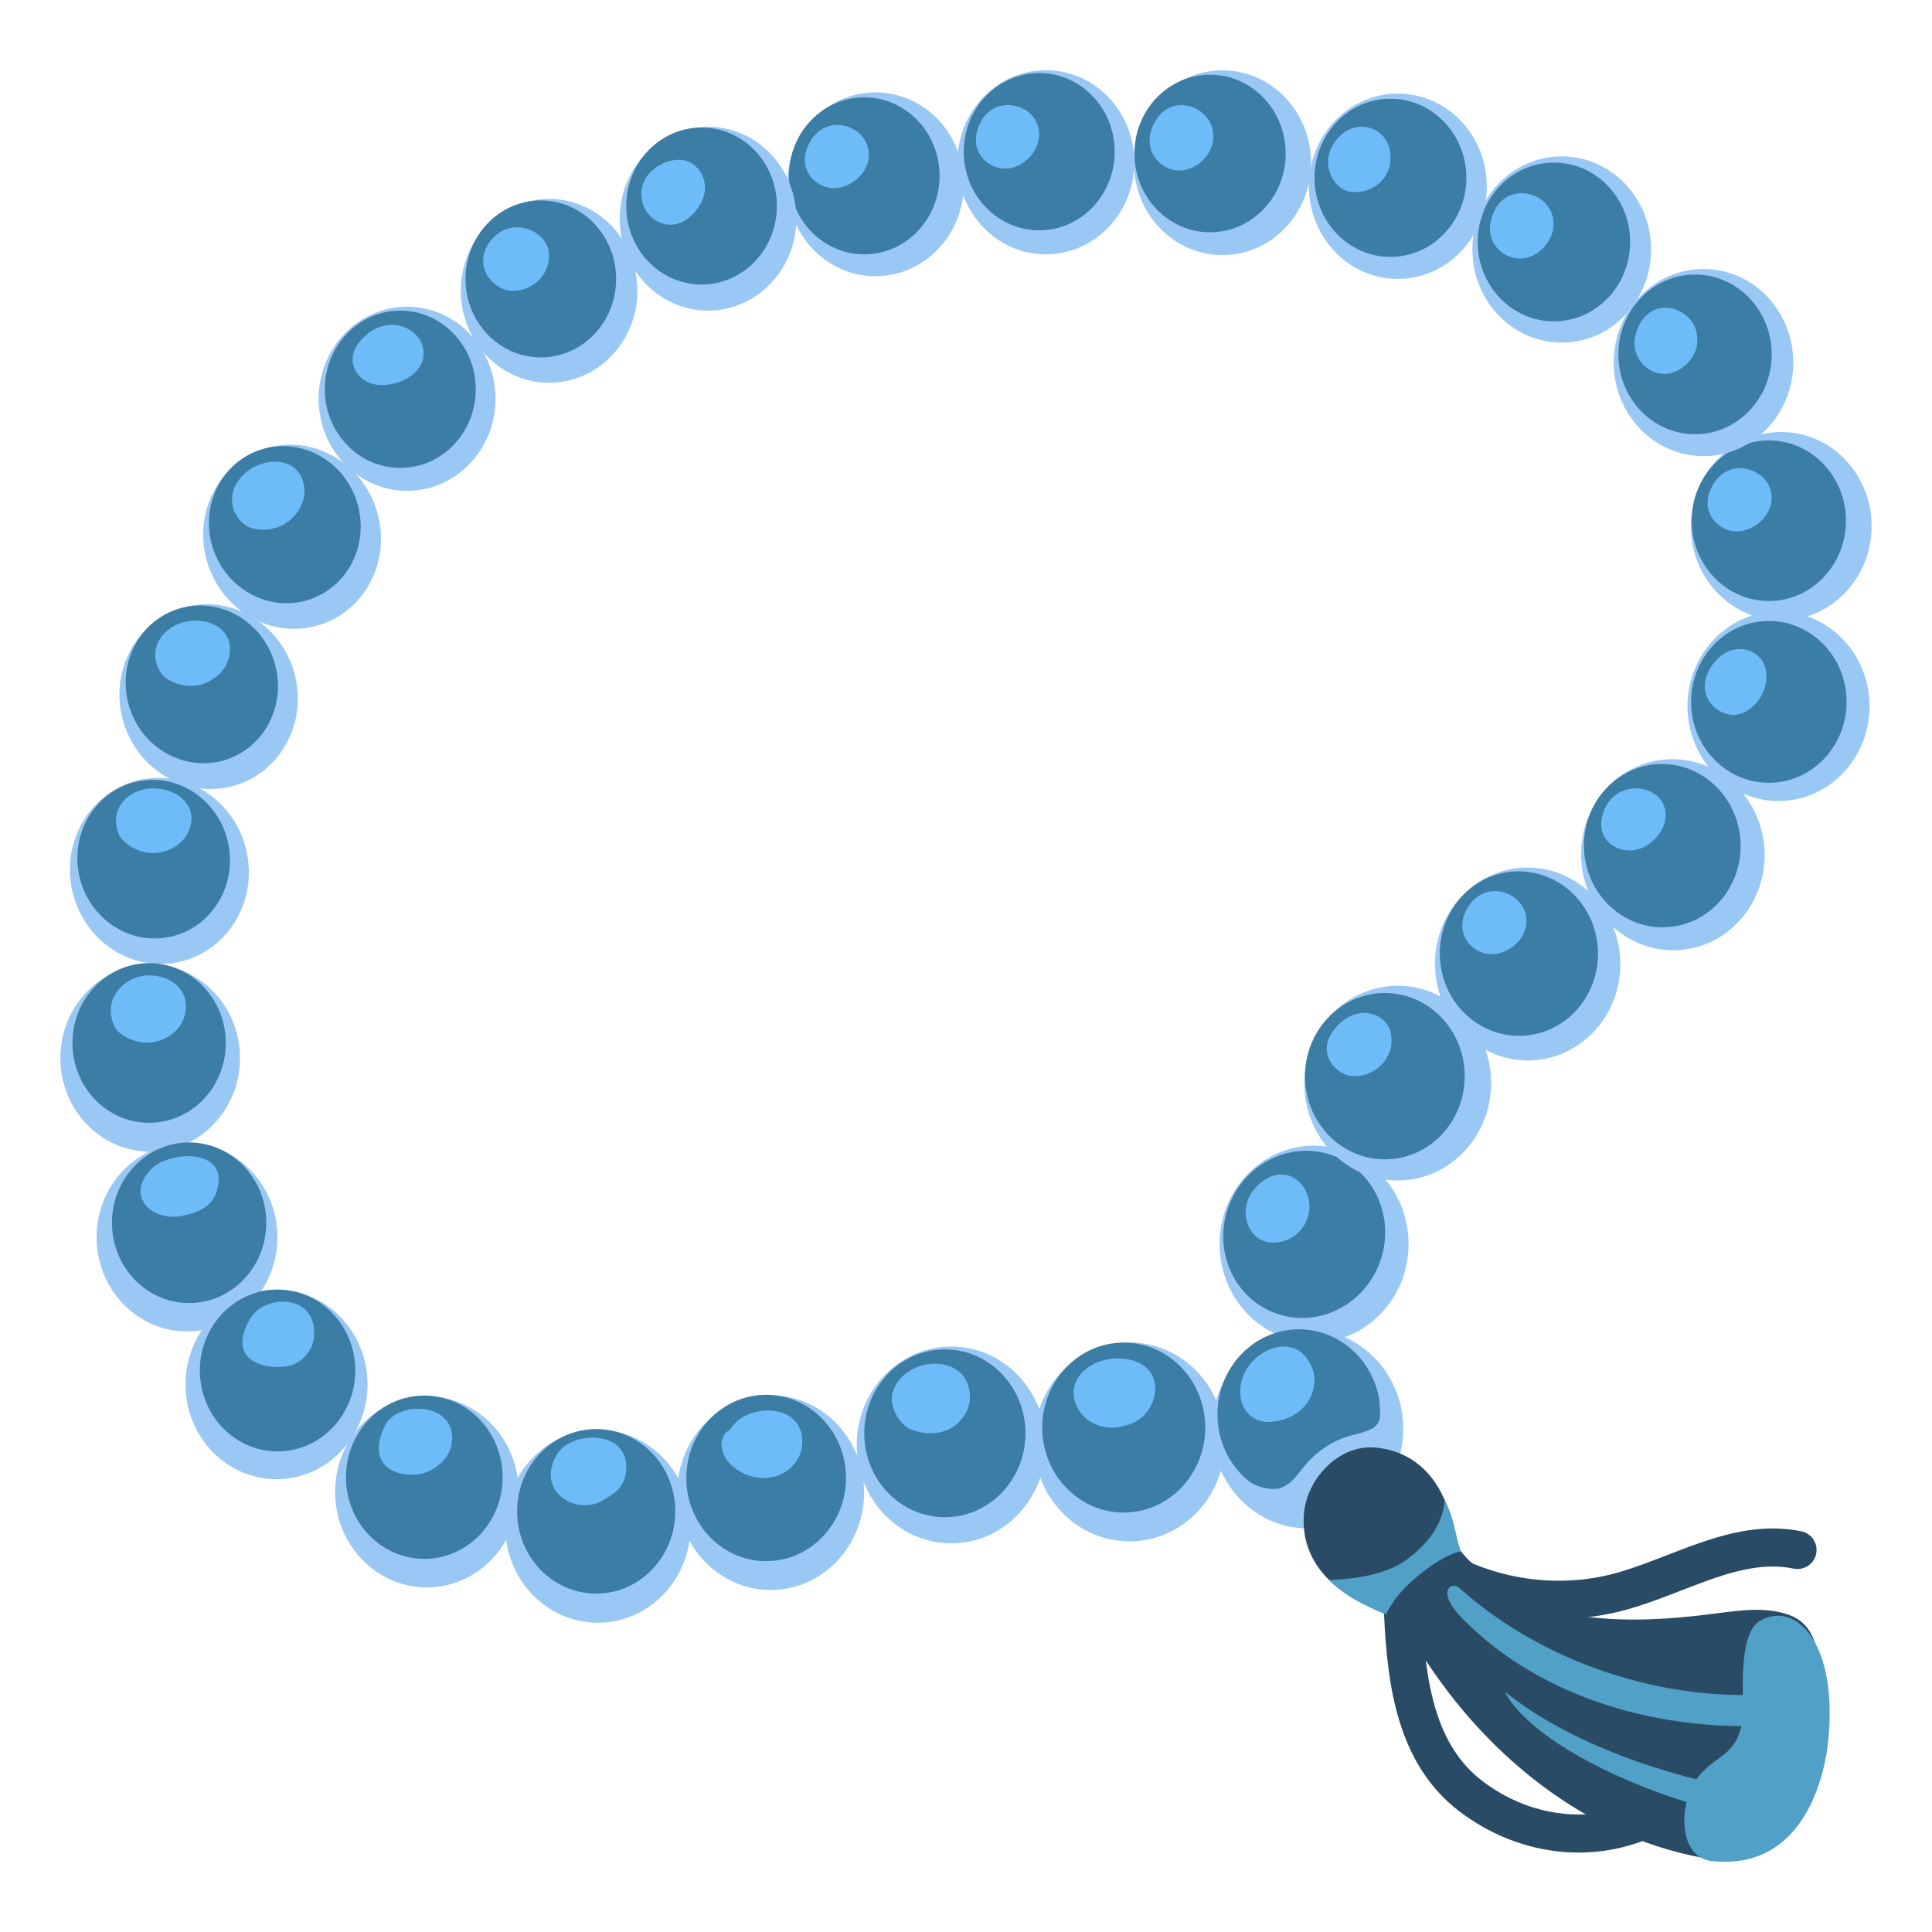 <!DOCTYPE svg PUBLIC "-//W3C//DTD SVG 1.1//EN" "http://www.w3.org/Graphics/SVG/1.1/DTD/svg11.dtd">
<!-- Uploaded to: SVG Repo, www.svgrepo.com, Transformed by: SVG Repo Mixer Tools -->
<svg width="800px" height="800px" viewBox="0 0 128 128" xmlns="http://www.w3.org/2000/svg" xmlns:xlink="http://www.w3.org/1999/xlink" aria-hidden="true" role="img" class="iconify iconify--noto" preserveAspectRatio="xMidYMid meet" fill="#000000">
<g id="SVGRepo_bgCarrier" stroke-width="0"/>
<g id="SVGRepo_tracerCarrier" stroke-linecap="round" stroke-linejoin="round"/>
<g id="SVGRepo_iconCarrier"> <ellipse transform="rotate(-1.507 101.145 63.828)" cx="101.21" cy="63.87" rx="6.14" ry="6.39" fill="#9ac8f4"> </ellipse> <ellipse transform="rotate(-1.507 100.561 63.136)" cx="100.63" cy="63.18" rx="5.24" ry="5.45" fill="#3b7da5"> </ellipse> <path d="M101.06 60.5c.42 1.56-1.14 2.85-2.44 2.71c-1.18-.13-2.28-1.41-1.45-2.96c1.09-2.01 3.49-1.23 3.89.25z" fill="#6ebcf7"> </path> <ellipse transform="rotate(-2.922 110.772 56.615)" cx="110.83" cy="56.63" rx="6.08" ry="6.33" fill="#9ac8f4"> </ellipse> <ellipse transform="rotate(-2.922 110.074 56.01)" cx="110.13" cy="56.03" rx="5.19" ry="5.41" fill="#3b7da5"> </ellipse> <path d="M110.11 53.12c.78 1.33-.47 2.97-1.8 3.2c-1.2.2-2.6-.69-2.13-2.35c.61-2.18 3.18-2.12 3.93-.85z" fill="#6ebcf7"> </path> <ellipse cx="118.01" cy="34.86" rx="5.99" ry="6.24" fill="#9ac8f4"> </ellipse> <ellipse cx="117.19" cy="34.5" rx="5.11" ry="5.32" fill="#3b7da5"> </ellipse> <path d="M117.29 32.43c.46 1.55-1.08 2.88-2.38 2.77c-1.18-.1-2.31-1.36-1.51-2.92c1.03-2.05 3.45-1.32 3.89.15z" fill="#6ebcf7"> </path> <ellipse cx="112.86" cy="24.02" rx="5.95" ry="6.2" fill="#9ac8f4"> </ellipse> <ellipse cx="112.3" cy="23.48" rx="5.08" ry="5.29" fill="#3b7da5"> </ellipse> <path d="M112.33 21.78c.56 1.6-.86 3.05-2.15 2.99c-1.17-.06-2.37-1.32-1.69-2.99c.88-2.17 3.31-1.51 3.84 0z" fill="#6ebcf7"> </path> <ellipse cx="103.47" cy="16.53" rx="5.92" ry="6.17" fill="#9ac8f4"> </ellipse> <ellipse cx="102.95" cy="16.03" rx="5.05" ry="5.26" fill="#3b7da5"> </ellipse> <path d="M102.72 13.94c.72 1.5-.57 3.09-1.88 3.19c-1.19.08-2.53-1.01-2.01-2.73c.68-2.23 3.21-1.88 3.89-.46z" fill="#6ebcf7"> </path> <ellipse cx="92.61" cy="12.34" rx="5.89" ry="6.14" fill="#9ac8f4"> </ellipse> <ellipse cx="92.12" cy="11.78" rx="5.03" ry="5.24" fill="#3b7da5"> </ellipse> <path d="M92.08 9.96c.28 1.59-.82 2.77-2.38 2.77c-1.27 0-2.29-1.76-1.33-3.23c1.16-1.79 3.41-1.23 3.71.46z" fill="#6ebcf7"> </path> <ellipse cx="80.99" cy="10.78" rx="5.87" ry="6.12" fill="#9ac8f4"> </ellipse> <ellipse cx="80.17" cy="10.17" rx="5.01" ry="5.22" fill="#3b7da5"> </ellipse> <path d="M80.3 8.44c.47 1.61-1.05 2.98-2.35 2.85c-1.18-.12-2.31-1.43-1.53-3.04c1.02-2.1 3.44-1.33 3.88.19z" fill="#6ebcf7"> </path> <ellipse cx="69.29" cy="10.75" rx="5.86" ry="6.1" fill="#9ac8f4"> </ellipse> <ellipse cx="68.85" cy="10.05" rx="5" ry="5.21" fill="#3b7da5"> </ellipse> <path d="M68.66 8.08c.68 1.46-.64 3.01-1.94 3.09c-1.19.07-2.49-1-1.93-2.66c.72-2.17 3.23-1.82 3.87-.43z" fill="#6ebcf7"> </path> <ellipse cx="58" cy="12.21" rx="5.85" ry="6.09" fill="#9ac8f4"> </ellipse> <ellipse cx="57.26" cy="11.65" rx="4.99" ry="5.2" fill="#3b7da5"> </ellipse> <path d="M57.48 9.69c.46 1.55-1.08 2.88-2.38 2.77c-1.18-.1-2.31-1.36-1.51-2.92c1.04-2.05 3.46-1.32 3.89.15z" fill="#6ebcf7"> </path> <g> <ellipse cx="46.91" cy="14.49" rx="5.85" ry="6.09" fill="#9ac8f4"> </ellipse> <ellipse cx="46.48" cy="13.65" rx="4.99" ry="5.2" fill="#3b7da5"> </ellipse> <path d="M42.54 13.31c-.36-1.75 1.38-2.82 2.6-2.72c1.12.09 2.16 1.55 1.17 3.08c-1.36 2.09-3.46 1.17-3.77-.36z" fill="#6ebcf7"> </path> </g> <g> <ellipse cx="36.38" cy="19.27" rx="5.85" ry="6.09" fill="#9ac8f4"> </ellipse> <ellipse cx="35.83" cy="18.48" rx="4.99" ry="5.2" fill="#3b7da5"> </ellipse> <path d="M36.37 16.83c.08 1.67-1.58 2.73-2.87 2.37c-1.12-.31-2.1-1.79-1.03-3.21c1.33-1.77 3.83-.74 3.9.84z" fill="#6ebcf7"> </path> </g> <g> <ellipse cx="26.97" cy="26.42" rx="5.86" ry="6.1" fill="#9ac8f4"> </ellipse> <ellipse cx="26.52" cy="25.79" rx="5" ry="5.21" fill="#3b7da5"> </ellipse> <path d="M28.04 23.12c.26 1.66-1.74 2.54-3.08 2.37c-1.24-.15-2.27-1.58-1.05-2.95c1.65-1.86 3.9-.87 4.13.58z" fill="#6ebcf7"> </path> </g> <g> <ellipse transform="rotate(-16.544 19.35 35.557)" cx="19.35" cy="35.56" rx="5.87" ry="6.12" fill="#9ac8f4"> </ellipse> <ellipse transform="rotate(-16.544 18.876 34.764)" cx="18.87" cy="34.76" rx="5.01" ry="5.22" fill="#3b7da5"> </ellipse> <path d="M20.16 32.37c.08.89-.45 1.77-1.17 2.26c-.7.48-1.62.58-2.42.33a2.047 2.047 0 0 1-.78-3.1c1.07-1.63 4.15-1.93 4.37.51z" fill="#6ebcf7"> </path> </g> <g> <ellipse transform="rotate(-16.096 13.825 46.146)" cx="13.82" cy="46.15" rx="5.89" ry="6.14" fill="#9ac8f4"> </ellipse> <ellipse transform="rotate(-16.096 13.377 45.34)" cx="13.37" cy="45.34" rx="5.03" ry="5.24" fill="#3b7da5"> </ellipse> <path d="M15.17 43.56c-.2.87-.98 1.54-1.82 1.78c-.81.23-1.72.05-2.4-.44c-.5-.36-1.31-1.98.22-3.19s4.55-.54 4 1.85z" fill="#6ebcf7"> </path> </g> <g> <ellipse transform="rotate(-9.97 10.57 57.697)" cx="10.56" cy="57.7" rx="5.92" ry="6.17" fill="#9ac8f4"> </ellipse> <ellipse transform="rotate(-9.97 10.188 56.916)" cx="10.18" cy="56.92" rx="5.05" ry="5.26" fill="#3b7da5"> </ellipse> <path d="M12.47 55.13c-.37.81-1.27 1.31-2.14 1.38c-.84.06-1.69-.3-2.26-.92c-.41-.45-.88-2.21.86-3.08s4.56.39 3.54 2.62z" fill="#6ebcf7"> </path> </g> <g> <ellipse cx="9.95" cy="70.1" rx="5.95" ry="6.2" fill="#9ac8f4"> </ellipse> <ellipse cx="9.88" cy="69.1" rx="5.08" ry="5.29" fill="#3b7da5"> </ellipse> <path d="M12.2 67.4c-.27.86-1.09 1.46-1.95 1.63c-.83.16-1.72-.1-2.37-.64c-.49-.41-1.13-2.16.53-3.32c1.56-1.11 4.54-.09 3.79 2.33z" fill="#6ebcf7"> </path> </g> <g> <ellipse cx="12.39" cy="81.97" rx="5.99" ry="6.24" fill="#9ac8f4"> </ellipse> <ellipse cx="12.53" cy="81.01" rx="5.11" ry="5.32" fill="#3b7da5"> </ellipse> <path d="M14.44 78.62c-.29 1.41-1.4 1.71-2.26 1.91c-2.1.49-3.97-1.31-2.1-3.13c1.13-1.11 4.89-1.36 4.36 1.22z" fill="#6ebcf7"> </path> </g> <g> <ellipse cx="18.32" cy="91.72" rx="6.03" ry="6.28" fill="#9ac8f4"> </ellipse> <ellipse cx="18.39" cy="90.8" rx="5.15" ry="5.36" fill="#3b7da5"> </ellipse> <path d="M20.8 88.6c-.08.9-.83 1.72-1.69 1.9c-1.46.31-4.2-.32-2.53-3.15c.96-1.64 4.48-1.67 4.22 1.25z" fill="#6ebcf7"> </path> </g> <g> <ellipse cx="28.28" cy="98.84" rx="6.08" ry="6.33" fill="#9ac8f4"> </ellipse> <ellipse cx="28.11" cy="97.87" rx="5.19" ry="5.41" fill="#3b7da5"> </ellipse> <path d="M29.93 95.63c-.13.89-.86 1.58-1.68 1.91c-1.21.49-4.26.03-2.74-3.1c.81-1.67 4.82-1.58 4.42 1.19z" fill="#6ebcf7"> </path> </g> <g> <ellipse cx="39.61" cy="101.12" rx="6.14" ry="6.39" fill="#9ac8f4"> </ellipse> <ellipse cx="39.5" cy="100.13" rx="5.24" ry="5.45" fill="#3b7da5"> </ellipse> <path d="M41.47 97.55c-.12.89-.58 1.34-1.66 1.92c-1.64.89-4.33-.63-2.93-3.08c.96-1.67 4.97-1.69 4.59 1.16z" fill="#6ebcf7"> </path> </g> <g> <ellipse cx="51.06" cy="98.89" rx="6.19" ry="6.45" fill="#9ac8f4"> </ellipse> <ellipse cx="50.76" cy="97.92" rx="5.29" ry="5.51" fill="#3b7da5"> </ellipse> <path d="M53.13 95.85c-.11.9-.82 1.65-1.65 1.93c-.82.28-1.75.13-2.5-.31c-.64-.37-1.17-1.03-1.18-1.79c0-.41.28-.89.53-.9c1.05-1.95 5.17-1.89 4.8 1.07z" fill="#6ebcf7"> </path> </g> <g> <ellipse cx="63.02" cy="95.73" rx="6.26" ry="6.52" fill="#9ac8f4"> </ellipse> <ellipse cx="62.6" cy="94.96" rx="5.34" ry="5.56" fill="#3b7da5"> </ellipse> <path d="M64.26 92.59c-.01.91-.62 1.74-1.41 2.11c-.79.37-1.73.32-2.54-.02c-.7-.3-1.42-1.47-1.18-2.38c.67-2.52 5.15-2.78 5.13.29z" fill="#6ebcf7"> </path> </g> <g> <ellipse cx="74.83" cy="95.53" rx="6.33" ry="6.59" fill="#9ac8f4"> </ellipse> <ellipse cx="74.45" cy="94.58" rx="5.4" ry="5.63" fill="#3b7da5"> </ellipse> <path d="M76.5 92.39c-.15.9-.79 1.67-1.62 1.96s-1.83.41-2.81-.28c-.64-.45-1.28-1.58-.75-2.61c1.1-2.18 5.66-1.97 5.18.93z" fill="#6ebcf7"> </path> </g> <g> <ellipse cx="87.06" cy="82.42" rx="6.26" ry="6.52" fill="#9ac8f4"> </ellipse> <ellipse transform="rotate(-71.119 86.409 81.782)" cx="86.41" cy="81.78" rx="5.56" ry="5.34" fill="#3b7da5"> </ellipse> <path d="M86.71 80.38c-.36 1.77-2.31 2.37-3.36 1.65c-.95-.66-1.29-2.45.14-3.64c1.87-1.55 3.56.32 3.22 1.99z" fill="#6ebcf7"> </path> </g> <g> <ellipse cx="117.83" cy="46.79" rx="6.03" ry="6.28" fill="#9ac8f4"> </ellipse> <ellipse cx="117.19" cy="46.5" rx="5.15" ry="5.36" fill="#3b7da5"> </ellipse> <path d="M116.94 44.2c.46 1.55-.91 3.27-2.21 3.16c-1.18-.1-2.31-1.36-1.51-2.92c1.04-2.04 3.28-1.71 3.72-.24z" fill="#6ebcf7"> </path> </g> <g> <ellipse cx="86.64" cy="94.67" rx="6.33" ry="6.59" fill="#9ac8f4"> </ellipse> <ellipse cx="86.06" cy="93.7" rx="5.4" ry="5.63" fill="#3b7da5"> </ellipse> <path d="M86.97 90.73c.3.84.01 1.86-.61 2.51c-.62.65-1.53.97-2.4.97c-.78 0-1.85-.62-1.79-2.15c.08-2.46 3.75-4.27 4.8-1.33z" fill="#6ebcf7"> </path> <path d="M82.48 97.94c.47.51 1.75.88 2.39.63c1.27-.5 1.23-1.67 3.18-2.84c1.25-.75 1.78-.58 2.82-1.06c.75-.35.57-1.29.51-1.9c0 0 2.35 3.66-2.22 6.4c-4.53 2.71-6.68-1.23-6.68-1.23z" fill="#9ac8f4"> </path> </g> <g> <ellipse cx="92.6" cy="71.76" rx="6.19" ry="6.45" fill="#9ac8f4"> </ellipse> <ellipse cx="91.75" cy="71.3" rx="5.29" ry="5.51" fill="#3b7da5"> </ellipse> <path d="M92.16 68.53c.26 1.59-1.07 2.76-2.38 2.77c-1.29.01-2.51-1.48-1.51-2.92c1.39-2.02 3.65-1.37 3.89.15z" fill="#6ebcf7"> </path> </g> <path d="M91.19 95.91c-2.41-.26-4.56 1.98-4.79 4.29c-.47 4.73 4.78 6.41 4.78 6.41c.45.21 1.61.75 2.92 2.83c4.54 7.24 11.83 12.96 20.33 13.88c2.76.3 9.35-14.38 4.15-16.31c-1.56-.58-3.29-.32-4.93-.11c-3.02.39-6.09.6-9.1.13c-2.23-.35-7.07-2.6-8.16-4.9c0-.01-.27-5.69-5.2-6.22z" fill="#294b65"> </path> <path d="M94.44 103.33c3.66 2.46 8.37 3.27 12.64 2.19c4.04-1.03 7.93-3.68 12.01-2.83" fill="none" stroke="#294b65" stroke-width="2.523" stroke-linecap="round" stroke-miterlimit="10"> </path> <path d="M92.96 106.96c.21 4.56.86 9.29 4.5 12.05c3.35 2.55 7.88 3.34 11.98 1.33" fill="none" stroke="#294b65" stroke-width="2.523" stroke-linecap="round" stroke-miterlimit="10"> </path> <path d="M116.62 107.37c-1.55.87-1.07 5.34-1.15 6.28c-.28 3.33-2.65 2.4-3.64 5.41c-.52 1.57-.29 4.04 1.58 4.24c6.42.69 7.55-6.32 7.71-7.92c.67-6.44-2.09-9.36-4.5-8.01z" fill="#51a0c8"> </path> <g> <path d="M115.59 114.36c-6.91 0-13.86-2.26-18.62-7.04c-1.94-1.95-.79-2.57-.28-2.11c5.55 4.98 13.68 7.69 21.31 6.98l.19 2.05c-.85.09-1.72.12-2.6.12z" fill="#51a0c8"> </path> </g> <g> <path d="M115.71 120.34c-5.01-.82-10.92-3.41-13.84-5.81c-1.83-1.5-2.16-2.45-2.16-2.45c4.21 3.42 10.82 5.66 16.17 6.53l-.17 1.73z" fill="#51a0c8"> </path> </g> <path d="M91.83 106.96s.47-1.22 2.11-2.55c1.95-1.59 2.87-1.63 2.87-1.63c-.29-.45-.4-2.12-1.12-3.46c0 0 .2 2.08-2.58 4.07c-1.82 1.3-5.06 1.28-5.06 1.28c1.37 1.42 3.78 2.29 3.78 2.29z" fill="#51a0c8"> </path> </g>
</svg>